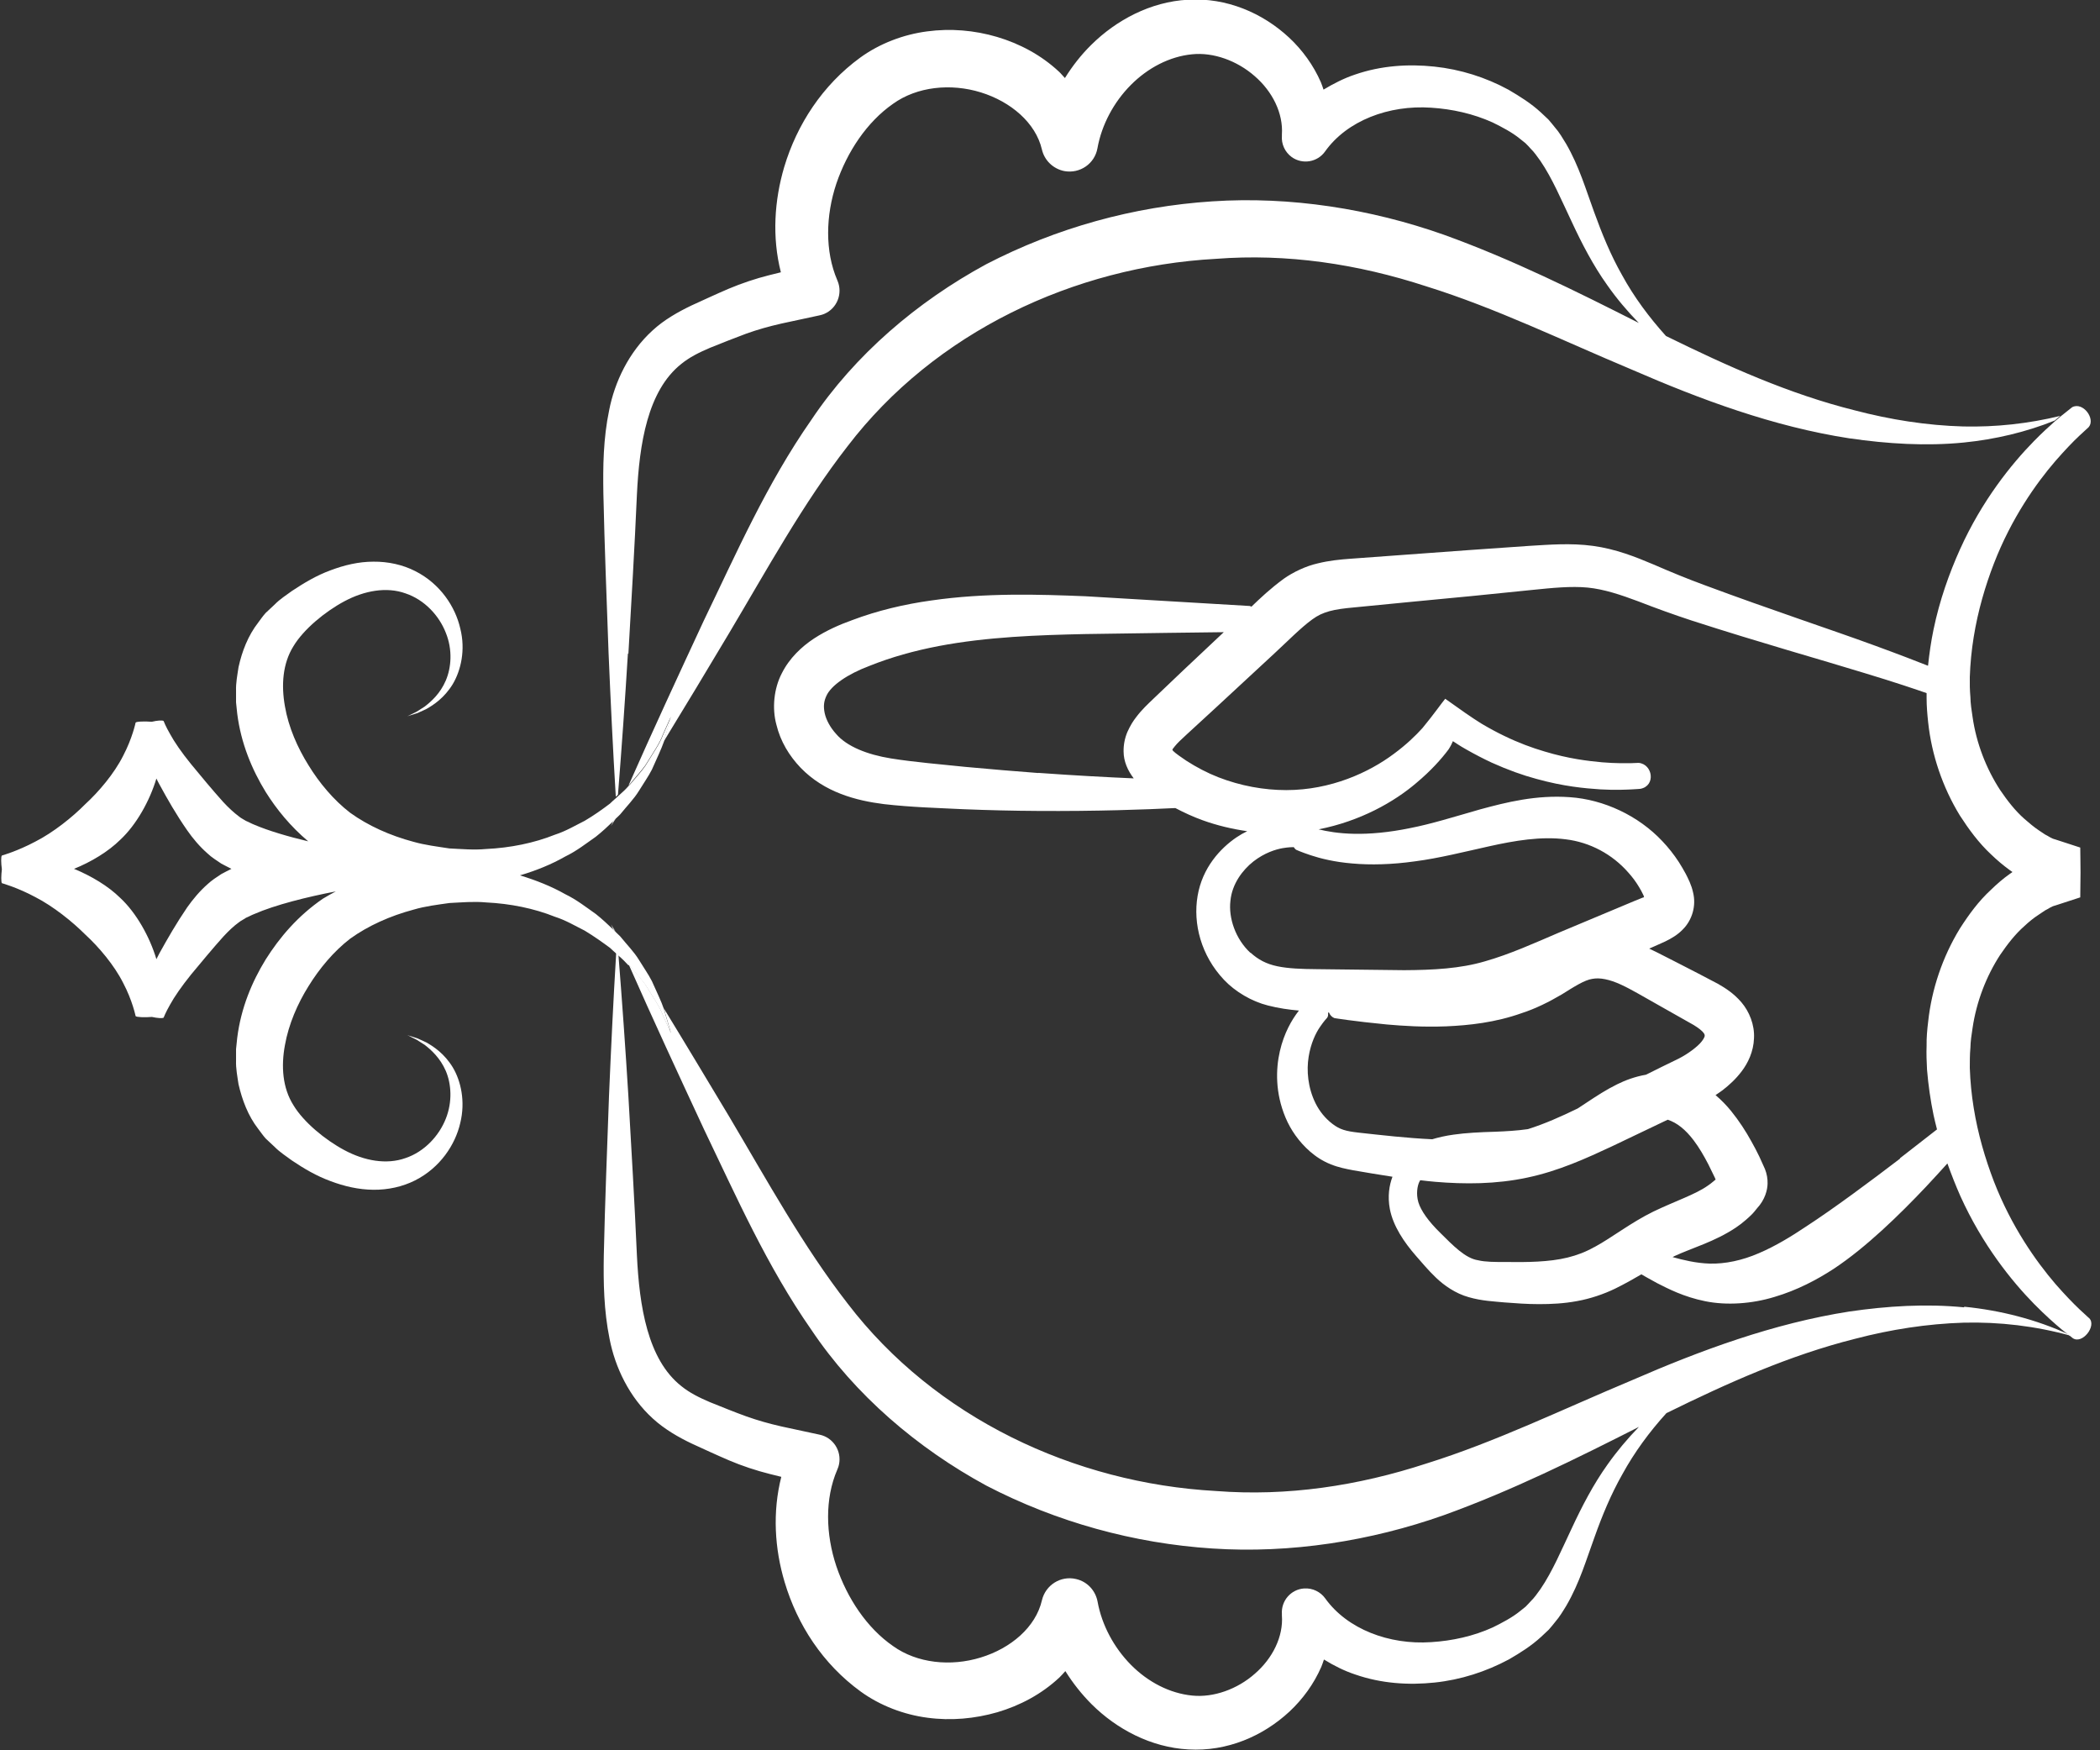<svg width="84" height="70" viewBox="0 0 84 70" fill="none" xmlns="http://www.w3.org/2000/svg">
<rect x="0" y="0" width="84" height="70" fill="#333333" stroke="none"/>
<path d="M24.626 32.739C24.591 32.774 24.557 32.803 24.528 32.838C24.499 32.901 24.47 32.971 24.441 33.035C24.505 32.936 24.562 32.838 24.626 32.739V32.739Z" fill="white"/>
<path d="M25.135 26.157C25.256 24.038 25.384 21.907 25.476 19.794C25.574 17.745 25.904 15.626 27.251 14.555C27.587 14.283 27.962 14.097 28.396 13.912C28.887 13.715 29.379 13.518 29.847 13.345C30.316 13.177 30.755 13.055 31.258 12.94L32.79 12.61C32.854 12.598 32.917 12.575 32.975 12.552C33.484 12.332 33.715 11.741 33.502 11.232L33.49 11.203C32.993 10.045 33.027 8.621 33.455 7.341C33.889 6.067 34.675 4.881 35.722 4.151C36.682 3.462 38.029 3.323 39.231 3.694C40.428 4.064 41.429 4.91 41.677 5.981C41.776 6.409 42.123 6.756 42.579 6.843C43.198 6.953 43.788 6.548 43.898 5.929C44.065 4.996 44.551 4.082 45.233 3.399C45.916 2.71 46.789 2.258 47.685 2.171C48.535 2.084 49.483 2.426 50.188 3.045C50.9 3.659 51.333 4.533 51.276 5.379V5.436C51.252 5.755 51.391 6.079 51.669 6.282C52.097 6.588 52.698 6.49 53.004 6.056C53.883 4.823 55.554 4.192 57.243 4.307C58.081 4.36 58.925 4.545 59.706 4.898C60.082 5.083 60.481 5.292 60.787 5.541L61.018 5.726C61.093 5.795 61.157 5.871 61.227 5.946C61.371 6.085 61.487 6.259 61.614 6.432C62.094 7.133 62.458 8.007 62.869 8.87C63.273 9.738 63.724 10.612 64.291 11.405C64.673 11.95 65.095 12.447 65.552 12.916C63.048 11.649 60.492 10.375 57.746 9.385C54.826 8.354 51.617 7.845 48.489 8.053C45.349 8.256 42.255 9.113 39.451 10.566C36.687 12.065 34.195 14.19 32.455 16.79C30.668 19.348 29.454 22.127 28.153 24.819C27.136 27.008 26.118 29.202 25.141 31.414C25.158 31.396 25.181 31.379 25.198 31.356C25.412 31.089 25.638 30.852 25.811 30.609C26.118 30.111 26.395 29.712 26.505 29.399C26.638 29.098 26.713 28.93 26.713 28.93C26.887 28.565 26.852 28.571 26.754 28.942C26.754 28.942 26.702 29.115 26.609 29.434C26.598 29.503 26.569 29.578 26.546 29.659C27.425 28.224 28.292 26.782 29.153 25.34C30.691 22.758 32.125 20.13 33.901 17.849C37.393 13.281 42.961 10.664 48.633 10.352C51.478 10.132 54.305 10.554 57.052 11.452C59.822 12.314 62.493 13.617 65.268 14.78C68.026 15.979 70.935 17.062 73.97 17.53C75.491 17.75 77.035 17.849 78.555 17.698C79.81 17.571 81.042 17.282 82.192 16.818C82.273 16.749 82.343 16.685 82.412 16.633C81.128 16.946 79.827 17.085 78.532 17.056C77.064 17.015 75.612 16.784 74.196 16.413C71.571 15.759 69.102 14.647 66.638 13.437C65.962 12.685 65.361 11.88 64.881 11C64.424 10.195 64.077 9.344 63.759 8.464C63.435 7.584 63.169 6.658 62.643 5.749C62.504 5.523 62.377 5.297 62.192 5.089C62.105 4.985 62.024 4.875 61.932 4.776L61.631 4.493C61.227 4.122 60.793 3.856 60.342 3.59C59.428 3.092 58.416 2.773 57.37 2.663C56.329 2.553 55.242 2.623 54.201 2.982C53.768 3.126 53.346 3.341 52.941 3.584C52.906 3.485 52.877 3.387 52.837 3.294C52.536 2.605 52.097 2.003 51.565 1.505C50.507 0.521 49.067 -0.104 47.517 -0.011C46.02 0.07 44.649 0.805 43.649 1.795C43.244 2.194 42.897 2.64 42.597 3.121C42.516 3.04 42.446 2.947 42.365 2.872C41.648 2.2 40.781 1.743 39.879 1.476C38.977 1.21 38.023 1.129 37.081 1.256C36.144 1.378 35.19 1.737 34.409 2.304C32.9 3.404 31.877 4.979 31.368 6.681C30.975 8.013 30.876 9.483 31.235 10.89L30.767 11.006C30.235 11.139 29.662 11.33 29.142 11.55C28.627 11.77 28.147 11.996 27.662 12.216C27.13 12.471 26.563 12.789 26.101 13.217C25.152 14.08 24.586 15.278 24.366 16.407C24.129 17.548 24.117 18.66 24.135 19.742C24.181 21.873 24.268 23.991 24.343 26.116C24.424 28.033 24.516 29.949 24.632 31.865C24.661 31.836 24.69 31.813 24.719 31.784C24.869 29.897 25.002 28.009 25.117 26.122L25.135 26.157Z" fill="white"/>
<path d="M78.561 52.285C77.035 52.134 75.491 52.232 73.976 52.452C70.94 52.927 68.026 54.004 65.274 55.202C62.493 56.366 59.821 57.669 57.057 58.531C54.311 59.429 51.484 59.851 48.639 59.631C42.967 59.319 37.398 56.702 33.906 52.134C32.131 49.853 30.691 47.225 29.159 44.642C28.292 43.201 27.43 41.759 26.551 40.324C26.58 40.405 26.603 40.48 26.615 40.549C26.707 40.868 26.759 41.041 26.759 41.041C26.864 41.429 26.887 41.406 26.719 41.053C26.719 41.053 26.644 40.891 26.511 40.584C26.401 40.272 26.123 39.878 25.817 39.374C25.649 39.131 25.424 38.894 25.204 38.627C25.187 38.61 25.164 38.593 25.146 38.569C26.123 40.781 27.141 42.975 28.159 45.164C29.454 47.856 30.674 50.635 32.461 53.194C34.201 55.787 36.693 57.918 39.457 59.417C42.255 60.87 45.355 61.727 48.494 61.93C51.628 62.138 54.837 61.629 57.751 60.598C60.498 59.608 63.053 58.334 65.557 57.067C65.1 57.536 64.678 58.039 64.297 58.578C63.73 59.371 63.279 60.245 62.874 61.113C62.464 61.976 62.099 62.85 61.62 63.551C61.498 63.719 61.377 63.898 61.232 64.037C61.163 64.107 61.099 64.188 61.024 64.257L60.793 64.442C60.486 64.691 60.087 64.9 59.712 65.085C58.937 65.438 58.087 65.623 57.248 65.675C55.566 65.791 53.889 65.154 53.01 63.927C52.825 63.667 52.507 63.505 52.166 63.528C51.64 63.562 51.241 64.02 51.276 64.547V64.605C51.339 65.45 50.905 66.324 50.194 66.938C49.495 67.557 48.541 67.899 47.691 67.812C46.794 67.725 45.921 67.273 45.239 66.584C44.557 65.895 44.071 64.987 43.903 64.055C43.822 63.62 43.499 63.255 43.042 63.151C42.429 63.007 41.822 63.389 41.677 64.002C41.429 65.079 40.428 65.924 39.231 66.289C38.029 66.66 36.681 66.521 35.722 65.832C34.675 65.108 33.889 63.921 33.455 62.642C33.027 61.362 32.987 59.944 33.49 58.78L33.501 58.751C33.525 58.693 33.548 58.636 33.559 58.572C33.675 58.028 33.328 57.495 32.79 57.379L31.258 57.049C30.755 56.934 30.321 56.812 29.847 56.644C29.379 56.476 28.887 56.273 28.396 56.077C27.962 55.891 27.586 55.706 27.251 55.434C25.904 54.369 25.574 52.244 25.476 50.195C25.383 48.081 25.256 45.951 25.135 43.832C25.019 41.945 24.886 40.057 24.736 38.17C24.707 38.147 24.678 38.118 24.649 38.089C24.533 40.005 24.441 41.922 24.36 43.838C24.285 45.962 24.198 48.081 24.152 50.212C24.134 51.295 24.152 52.406 24.383 53.547C24.603 54.676 25.164 55.874 26.118 56.737C26.586 57.165 27.153 57.489 27.679 57.738C28.159 57.958 28.645 58.184 29.159 58.404C29.674 58.624 30.252 58.815 30.784 58.948L31.252 59.064C30.894 60.471 30.986 61.941 31.385 63.273C31.894 64.981 32.912 66.55 34.426 67.65C35.207 68.217 36.161 68.576 37.098 68.698C38.04 68.825 38.994 68.738 39.896 68.478C40.798 68.211 41.66 67.76 42.383 67.082C42.464 67.007 42.539 66.914 42.614 66.833C42.915 67.314 43.267 67.76 43.666 68.159C44.667 69.155 46.037 69.884 47.535 69.966C49.084 70.058 50.524 69.433 51.582 68.449C52.114 67.951 52.553 67.349 52.854 66.66C52.894 66.567 52.923 66.469 52.958 66.37C53.363 66.619 53.779 66.828 54.218 66.972C55.254 67.331 56.341 67.401 57.387 67.291C58.434 67.181 59.44 66.856 60.359 66.364C60.816 66.098 61.244 65.832 61.648 65.461L61.949 65.178C62.042 65.079 62.123 64.969 62.209 64.865C62.389 64.657 62.522 64.431 62.66 64.205C63.187 63.296 63.453 62.37 63.776 61.49C64.088 60.61 64.441 59.759 64.898 58.954C65.378 58.08 65.974 57.269 66.656 56.517C69.113 55.307 71.582 54.201 74.213 53.541C75.629 53.17 77.081 52.944 78.549 52.898C79.978 52.864 81.417 53.031 82.822 53.419C82.805 53.408 82.788 53.39 82.759 53.373C81.452 52.771 80.024 52.406 78.573 52.261L78.561 52.285Z" fill="white"/>
<path d="M24.528 37.168C24.562 37.203 24.597 37.232 24.626 37.267C24.562 37.168 24.505 37.07 24.441 36.971C24.47 37.035 24.499 37.104 24.528 37.168Z" fill="white"/>
<path d="M25.146 38.587C25.146 38.587 25.187 38.621 25.204 38.645C25.418 38.911 25.644 39.148 25.817 39.391C26.123 39.889 26.401 40.289 26.511 40.601C26.644 40.902 26.719 41.07 26.719 41.07C26.887 41.418 26.858 41.447 26.76 41.059C26.76 41.059 26.707 40.885 26.615 40.567C26.604 40.497 26.575 40.422 26.551 40.341C26.453 40.046 26.274 39.687 26.077 39.241C25.939 38.969 25.742 38.691 25.551 38.378C25.36 38.066 25.077 37.782 24.811 37.452C24.753 37.394 24.69 37.336 24.632 37.278C24.597 37.243 24.562 37.215 24.534 37.18C24.314 36.971 24.088 36.757 23.834 36.555C23.452 36.288 23.065 35.981 22.608 35.761C22.059 35.449 21.446 35.206 20.798 35.009C21.446 34.818 22.059 34.569 22.608 34.256C23.065 34.036 23.452 33.729 23.834 33.463C24.088 33.26 24.314 33.052 24.534 32.838C24.568 32.803 24.603 32.774 24.632 32.739C24.69 32.681 24.759 32.623 24.811 32.566C25.077 32.236 25.355 31.958 25.551 31.639C25.742 31.327 25.939 31.049 26.077 30.777C26.274 30.331 26.447 29.972 26.551 29.677C26.58 29.596 26.604 29.52 26.615 29.451C26.707 29.133 26.76 28.959 26.76 28.959C26.858 28.582 26.893 28.582 26.719 28.947C26.719 28.947 26.644 29.109 26.511 29.416C26.401 29.729 26.123 30.122 25.817 30.626C25.649 30.869 25.424 31.107 25.204 31.373C25.187 31.39 25.164 31.408 25.146 31.431C25.025 31.57 24.886 31.697 24.736 31.83C24.707 31.854 24.678 31.883 24.649 31.911C24.562 31.987 24.481 32.056 24.401 32.137C24.088 32.375 23.753 32.612 23.389 32.826C23.007 33.017 22.631 33.243 22.198 33.382C21.359 33.718 20.411 33.909 19.439 33.955C18.954 34.001 18.462 33.955 17.977 33.932C17.491 33.857 17.005 33.799 16.537 33.666C15.6 33.417 14.727 33.023 14.01 32.508C13.345 31.998 12.767 31.303 12.339 30.603C11.905 29.908 11.541 29.092 11.397 28.247C11.246 27.401 11.304 26.539 11.738 25.844C12.137 25.178 12.992 24.466 13.773 24.049C14.571 23.621 15.461 23.459 16.219 23.731C16.982 23.986 17.566 24.622 17.832 25.306C18.11 25.989 18.052 26.701 17.832 27.216C17.607 27.743 17.242 28.061 16.988 28.258C16.849 28.345 16.745 28.415 16.67 28.461C16.595 28.502 16.554 28.519 16.554 28.519C16.207 28.698 16.19 28.669 16.572 28.559C16.572 28.559 16.612 28.542 16.699 28.519C16.78 28.484 16.895 28.426 17.052 28.357C17.341 28.195 17.774 27.911 18.11 27.361C18.433 26.817 18.63 26 18.41 25.132C18.214 24.275 17.618 23.349 16.606 22.839C16.109 22.585 15.525 22.457 14.935 22.463C14.345 22.463 13.767 22.602 13.218 22.81C12.663 23.013 12.16 23.314 11.68 23.633C11.449 23.806 11.212 23.945 10.98 24.183L10.628 24.512C10.518 24.634 10.425 24.767 10.327 24.9C9.922 25.422 9.679 26.052 9.541 26.684C9.494 26.996 9.431 27.32 9.442 27.627C9.442 27.784 9.442 27.94 9.442 28.09L9.489 28.542C9.639 29.735 10.084 30.788 10.628 31.674C11.067 32.375 11.622 33.052 12.328 33.648C11.524 33.457 10.738 33.226 10.171 32.983C10.049 32.936 9.957 32.878 9.841 32.832C9.755 32.774 9.662 32.739 9.558 32.653C9.356 32.502 9.142 32.305 8.928 32.074C8.506 31.605 8.02 31.02 7.644 30.562C7.262 30.093 6.973 29.671 6.8 29.352C6.621 29.04 6.545 28.837 6.545 28.837C6.499 28.797 6.291 28.814 6.071 28.866C5.782 28.843 5.441 28.855 5.424 28.901C5.424 28.901 5.297 29.52 4.926 30.227C4.568 30.939 3.949 31.668 3.412 32.16C2.903 32.676 2.14 33.289 1.411 33.66C0.694 34.042 0.075 34.216 0.075 34.216C0.035 34.256 0.041 34.517 0.075 34.766C0.046 35.009 0.041 35.264 0.075 35.321C0.075 35.321 0.7 35.495 1.411 35.877C2.134 36.248 2.897 36.861 3.412 37.377C3.949 37.869 4.568 38.598 4.926 39.31C5.297 40.011 5.424 40.636 5.424 40.636C5.447 40.682 5.788 40.694 6.077 40.671C6.285 40.717 6.488 40.734 6.545 40.7C6.545 40.7 6.621 40.497 6.8 40.184C6.973 39.866 7.262 39.449 7.644 38.974C8.02 38.523 8.506 37.932 8.928 37.464C9.142 37.232 9.35 37.035 9.558 36.885C9.662 36.803 9.755 36.769 9.841 36.705C9.957 36.659 10.049 36.601 10.171 36.555C11.003 36.19 12.304 35.866 13.432 35.651C13.258 35.744 13.085 35.837 12.917 35.941C11.911 36.63 11.183 37.492 10.628 38.372C10.084 39.258 9.639 40.306 9.489 41.505L9.442 41.956C9.442 42.112 9.442 42.269 9.442 42.419C9.431 42.726 9.494 43.05 9.541 43.363C9.685 43.988 9.922 44.625 10.327 45.146C10.425 45.273 10.518 45.412 10.628 45.534L10.98 45.864C11.217 46.101 11.449 46.24 11.68 46.414C12.16 46.738 12.663 47.033 13.218 47.236C13.767 47.444 14.345 47.578 14.935 47.583C15.519 47.589 16.103 47.462 16.606 47.207C17.612 46.698 18.214 45.771 18.41 44.914C18.624 44.046 18.433 43.224 18.11 42.686C17.774 42.136 17.341 41.852 17.052 41.69C16.901 41.62 16.78 41.568 16.699 41.528C16.618 41.499 16.572 41.487 16.572 41.487C16.196 41.377 16.201 41.342 16.554 41.528C16.554 41.528 16.595 41.545 16.67 41.586C16.739 41.632 16.849 41.701 16.988 41.788C17.242 41.985 17.607 42.309 17.832 42.83C18.052 43.346 18.104 44.058 17.832 44.741C17.566 45.418 16.982 46.061 16.219 46.316C15.456 46.588 14.571 46.425 13.773 45.997C12.992 45.58 12.137 44.868 11.738 44.202C11.298 43.508 11.241 42.639 11.397 41.8C11.547 40.955 11.905 40.138 12.339 39.444C12.767 38.749 13.339 38.054 14.01 37.539C14.727 37.023 15.606 36.63 16.537 36.381C17.005 36.242 17.491 36.184 17.977 36.115C18.462 36.091 18.954 36.045 19.439 36.091C20.411 36.138 21.359 36.329 22.198 36.665C22.631 36.803 23.007 37.029 23.389 37.22C23.753 37.44 24.088 37.678 24.401 37.909C24.481 37.99 24.568 38.06 24.649 38.135C24.678 38.164 24.707 38.187 24.736 38.216C24.886 38.343 25.019 38.477 25.146 38.616V38.587ZM8.853 34.957C8.667 35.078 8.465 35.211 8.309 35.356C7.985 35.64 7.713 35.97 7.488 36.288C7.043 36.942 6.713 37.521 6.378 38.123C6.337 38.205 6.297 38.28 6.256 38.361C5.99 37.469 5.453 36.508 4.811 35.912C4.331 35.437 3.649 35.032 2.961 34.748C3.649 34.47 4.331 34.059 4.811 33.585C5.453 32.988 5.99 32.027 6.256 31.136C6.297 31.217 6.332 31.292 6.378 31.373C6.707 31.975 7.037 32.56 7.488 33.208C7.713 33.532 7.985 33.857 8.309 34.14C8.459 34.285 8.667 34.413 8.853 34.54C8.991 34.609 9.124 34.685 9.257 34.748C9.124 34.812 8.986 34.887 8.853 34.957V34.957Z" fill="white"/>
<path d="M83.545 52.701C83.545 52.701 83.412 52.58 83.175 52.36C82.938 52.134 82.603 51.792 82.215 51.347C81.441 50.443 80.458 49.06 79.758 47.254C79.411 46.35 79.116 45.355 78.948 44.307C78.862 43.78 78.81 43.247 78.792 42.709C78.792 42.442 78.792 42.176 78.816 41.91C78.821 41.644 78.862 41.377 78.902 41.117C79.058 40.063 79.446 39.05 80.007 38.187C80.296 37.765 80.608 37.359 80.978 37.035C81.157 36.867 81.348 36.711 81.545 36.584L81.805 36.41C81.944 36.346 82.03 36.259 82.215 36.213C82.551 36.103 82.88 35.999 83.21 35.889C83.21 35.686 83.216 35.287 83.221 34.893C83.221 34.505 83.21 34.1 83.21 33.897C82.88 33.793 82.551 33.683 82.215 33.573C82.03 33.527 81.944 33.44 81.805 33.376L81.545 33.203C81.348 33.069 81.163 32.913 80.978 32.751C80.608 32.427 80.296 32.022 80.007 31.599C79.446 30.736 79.052 29.723 78.902 28.669C78.862 28.409 78.821 28.142 78.816 27.876C78.792 27.61 78.787 27.344 78.792 27.077C78.81 26.545 78.862 26.006 78.948 25.479C79.116 24.431 79.411 23.43 79.758 22.533C80.458 20.726 81.441 19.337 82.215 18.439C82.609 17.988 82.938 17.646 83.175 17.426C83.418 17.206 83.545 17.085 83.545 17.085C83.834 16.755 83.32 16.054 82.886 16.286C82.886 16.286 82.736 16.402 82.464 16.622C82.452 16.633 82.435 16.645 82.424 16.656C82.354 16.714 82.285 16.772 82.204 16.842C81.967 17.05 81.678 17.316 81.354 17.646C80.452 18.567 79.284 20.014 78.405 21.959C77.966 22.932 77.584 24.009 77.341 25.178C77.243 25.647 77.173 26.134 77.121 26.626C76.653 26.441 75.919 26.157 74.965 25.809C73.259 25.184 70.842 24.391 68.165 23.395C67.488 23.146 66.841 22.88 66.135 22.573C65.424 22.272 64.626 21.954 63.718 21.832C62.816 21.71 61.955 21.786 61.163 21.832C60.365 21.89 59.561 21.942 58.758 22C57.15 22.116 55.554 22.232 54.005 22.347C53.611 22.376 53.172 22.417 52.704 22.533C52.241 22.637 51.727 22.88 51.351 23.146C50.807 23.546 50.425 23.91 50.056 24.264C50.032 24.252 50.009 24.235 49.98 24.235C49.98 24.235 47.159 24.067 43.429 23.847C41.562 23.771 39.416 23.702 37.254 24.015C36.173 24.165 35.097 24.42 34.085 24.802C33.582 24.982 33.056 25.213 32.559 25.537C32.068 25.861 31.576 26.319 31.27 26.933C30.957 27.535 30.876 28.322 31.056 28.982C31.218 29.654 31.57 30.227 32.021 30.701C32.981 31.697 34.259 32.022 35.363 32.16C36.485 32.288 37.491 32.311 38.526 32.363C39.55 32.404 40.544 32.427 41.481 32.432C43.857 32.45 45.858 32.375 47.014 32.317C47.367 32.502 47.731 32.67 48.101 32.803C48.691 33.017 49.292 33.156 49.888 33.243C49.743 33.312 49.599 33.394 49.454 33.492C48.818 33.926 48.095 34.696 47.904 35.831C47.714 36.937 48.043 38.216 48.957 39.183C49.402 39.658 50.067 40.051 50.72 40.214C51.148 40.324 51.559 40.381 51.958 40.416C51.952 40.428 51.946 40.434 51.935 40.445C51.68 40.775 51.362 41.308 51.194 42.043C51.027 42.772 51.01 43.716 51.42 44.694C51.622 45.181 51.958 45.667 52.403 46.055C52.629 46.252 52.906 46.437 53.23 46.565C53.542 46.692 53.849 46.75 54.12 46.802C54.629 46.889 55.155 46.981 55.699 47.062C55.572 47.398 55.496 47.838 55.595 48.359C55.728 49.037 56.161 49.679 56.641 50.229C56.884 50.501 57.11 50.785 57.439 51.098C57.751 51.399 58.22 51.734 58.752 51.879C59.272 52.03 59.752 52.047 60.174 52.088C60.614 52.122 61.076 52.157 61.562 52.157C62.047 52.157 62.556 52.134 63.083 52.035C63.603 51.943 64.152 51.758 64.615 51.532C64.99 51.347 65.332 51.156 65.656 50.965C65.742 51.017 65.956 51.138 66.286 51.318C66.719 51.538 67.35 51.868 68.211 52.041C69.067 52.215 70.079 52.145 70.981 51.868C71.888 51.601 72.692 51.173 73.34 50.75C74.641 49.893 75.994 48.568 77.029 47.474C77.353 47.126 77.647 46.808 77.896 46.53C78.058 46.981 78.231 47.421 78.416 47.838C79.295 49.783 80.463 51.231 81.365 52.151C81.816 52.609 82.204 52.95 82.475 53.176C82.603 53.275 82.695 53.35 82.77 53.408C82.793 53.425 82.817 53.442 82.834 53.454C82.874 53.489 82.903 53.512 82.903 53.512C83.285 53.79 83.886 53.02 83.562 52.713L83.545 52.701ZM41.533 30.916C40.608 30.846 39.63 30.765 38.63 30.672C37.641 30.568 36.566 30.482 35.629 30.331C34.698 30.18 33.871 29.856 33.444 29.352C33.212 29.098 33.045 28.791 32.987 28.519C32.929 28.241 32.958 28.038 33.056 27.83C33.241 27.413 33.912 26.956 34.779 26.631C35.641 26.284 36.578 26.024 37.549 25.838C39.492 25.468 41.55 25.398 43.4 25.358C45.8 25.323 47.818 25.294 48.951 25.283C48.413 25.792 47.864 26.307 47.303 26.834C46.91 27.21 46.511 27.587 46.112 27.969C45.927 28.148 45.678 28.374 45.447 28.681C45.389 28.756 45.331 28.837 45.274 28.93C45.216 29.023 45.147 29.162 45.094 29.277C44.99 29.526 44.938 29.793 44.944 30.059C44.944 30.447 45.112 30.823 45.349 31.13C44.285 31.084 42.978 31.014 41.527 30.91L41.533 30.916ZM50.015 38.106C49.414 37.55 49.136 36.705 49.217 36.028C49.281 35.345 49.709 34.789 50.136 34.453C50.576 34.111 51.015 33.972 51.31 33.92C51.547 33.88 51.698 33.88 51.75 33.88C51.773 33.915 51.802 33.955 51.842 33.984C51.842 33.984 52.044 34.077 52.426 34.204C52.808 34.331 53.38 34.476 54.097 34.534C54.814 34.598 55.67 34.58 56.607 34.447C57.543 34.326 58.555 34.071 59.573 33.845C60.59 33.619 61.643 33.44 62.626 33.567C63.597 33.683 64.493 34.163 65.135 34.899C65.297 35.078 65.442 35.275 65.563 35.478C65.627 35.576 65.679 35.686 65.731 35.79C65.765 35.866 65.754 35.848 65.76 35.854V35.866C65.76 35.866 65.748 35.889 65.736 35.895C65.736 35.895 65.725 35.895 65.719 35.895L65.378 36.033C64.32 36.479 63.296 36.908 62.337 37.307C61.377 37.718 60.394 38.164 59.394 38.448C58.411 38.737 57.341 38.795 56.161 38.801C54.982 38.789 53.802 38.772 52.652 38.76C52.068 38.755 51.536 38.737 51.096 38.645C50.651 38.552 50.327 38.378 50.021 38.1L50.015 38.106ZM53.299 44.949C53.004 44.724 52.779 44.44 52.623 44.127C52.31 43.496 52.258 42.807 52.345 42.269C52.432 41.724 52.629 41.319 52.796 41.076C52.964 40.827 53.08 40.711 53.08 40.711C53.126 40.659 53.132 40.584 53.12 40.497C53.132 40.497 53.149 40.497 53.16 40.497C53.201 40.596 53.276 40.677 53.374 40.717C53.374 40.717 54.149 40.845 55.468 40.972C56.127 41.03 56.93 41.082 57.85 41.047C58.763 41.007 59.81 40.897 60.88 40.515C61.417 40.341 61.955 40.075 62.475 39.768C62.967 39.461 63.377 39.195 63.695 39.148C64.002 39.09 64.383 39.171 64.829 39.374C65.262 39.571 65.765 39.878 66.274 40.161C66.766 40.439 67.257 40.717 67.749 40.995C67.951 41.117 68.096 41.238 68.147 41.313C68.194 41.377 68.188 41.406 68.188 41.429C68.188 41.447 68.171 41.516 68.078 41.638C67.991 41.754 67.847 41.881 67.685 42.002C67.523 42.124 67.338 42.24 67.147 42.338C66.922 42.448 66.702 42.558 66.482 42.662C66.274 42.767 66.054 42.877 65.841 42.981C65.407 43.056 65.014 43.201 64.678 43.369C64.233 43.589 63.857 43.838 63.516 44.063C63.377 44.156 63.239 44.249 63.111 44.33C62.446 44.654 61.782 44.949 61.117 45.158C60.683 45.221 60.232 45.245 59.81 45.262C59.203 45.279 58.63 45.308 58.145 45.378C57.809 45.424 57.52 45.493 57.289 45.563C56.283 45.517 55.282 45.401 54.334 45.297C53.831 45.239 53.594 45.175 53.299 44.949V44.949ZM63.77 49.876C63.418 50.073 63.083 50.2 62.707 50.293C62.331 50.386 61.926 50.432 61.51 50.455C61.093 50.478 60.666 50.478 60.232 50.472C59.787 50.472 59.411 50.472 59.127 50.403C58.613 50.328 58.116 49.807 57.613 49.309C57.139 48.846 56.838 48.423 56.734 48.081C56.636 47.74 56.699 47.427 56.768 47.277C56.78 47.248 56.797 47.224 56.809 47.201C57.005 47.224 57.202 47.248 57.41 47.265C58.578 47.364 59.839 47.364 61.088 47.097C62.354 46.831 63.47 46.316 64.476 45.847C65.245 45.476 65.985 45.123 66.708 44.781C67.084 44.903 67.425 45.181 67.749 45.609C67.963 45.893 68.153 46.217 68.333 46.565C68.419 46.738 68.506 46.918 68.593 47.097C68.633 47.19 68.627 47.184 68.622 47.184H68.61C68.61 47.184 68.564 47.23 68.529 47.254C68.466 47.311 68.39 47.364 68.309 47.421C67.818 47.769 67.037 48.023 66.141 48.452C65.222 48.903 64.482 49.494 63.776 49.876H63.77ZM76 46.339C74.826 47.236 73.357 48.33 72.224 49.066C71.663 49.442 71.021 49.836 70.356 50.119C69.691 50.409 69.003 50.553 68.385 50.536C67.835 50.519 67.321 50.391 66.904 50.276C66.927 50.264 66.956 50.247 66.98 50.235C67.691 49.905 68.587 49.662 69.437 49.094C69.576 49.002 69.709 48.898 69.842 48.782C69.911 48.724 69.957 48.678 70.044 48.597C70.137 48.51 70.206 48.417 70.281 48.325C70.605 47.977 70.697 47.589 70.703 47.34C70.709 47.144 70.674 46.947 70.599 46.756L70.374 46.258C70.275 46.055 70.171 45.852 70.056 45.65C69.83 45.239 69.564 44.828 69.24 44.428C69.061 44.208 68.853 43.994 68.622 43.797C68.714 43.733 68.812 43.67 68.905 43.6C69.165 43.398 69.431 43.16 69.674 42.836C69.911 42.523 70.142 42.066 70.16 41.522C70.189 40.983 69.969 40.451 69.657 40.086C69.344 39.721 69.015 39.519 68.726 39.351C68.165 39.05 67.691 38.812 67.165 38.54C66.777 38.349 66.401 38.141 65.968 37.938C66.031 37.909 66.089 37.886 66.153 37.857L66.604 37.655C66.858 37.533 67.107 37.383 67.298 37.186C67.691 36.803 67.858 36.219 67.72 35.68C67.691 35.547 67.644 35.408 67.587 35.275C67.535 35.148 67.454 34.997 67.425 34.939C67.338 34.783 67.251 34.627 67.153 34.476C66.956 34.175 66.737 33.897 66.494 33.642C65.534 32.618 64.146 31.975 62.799 31.883C61.452 31.784 60.255 32.085 59.209 32.369C58.156 32.67 57.237 32.959 56.393 33.121C55.548 33.295 54.791 33.359 54.172 33.347C53.554 33.336 53.068 33.249 52.744 33.168C54.404 32.844 55.768 32.074 56.664 31.304C57.231 30.829 57.653 30.36 57.942 29.972C58.035 29.827 58.087 29.717 58.116 29.642C58.249 29.723 58.358 29.81 58.659 29.978C59.006 30.175 59.342 30.348 59.665 30.499C60.319 30.794 60.92 31.008 61.464 31.153C62.55 31.454 63.395 31.529 64.013 31.57C64.632 31.605 65.037 31.581 65.285 31.57C65.534 31.558 65.621 31.547 65.621 31.547C66.24 31.425 66.112 30.562 65.546 30.51C65.546 30.51 65.465 30.516 65.239 30.522C65.014 30.522 64.649 30.534 64.083 30.487C63.522 30.435 62.753 30.348 61.776 30.053C61.284 29.908 60.746 29.712 60.163 29.428C59.873 29.289 59.573 29.127 59.261 28.942C58.908 28.727 58.358 28.339 57.809 27.946C57.659 28.125 57.364 28.554 56.901 29.115C56.63 29.416 56.248 29.787 55.751 30.151C54.768 30.887 53.236 31.599 51.449 31.599C50.559 31.599 49.622 31.431 48.731 31.084C48.286 30.91 47.858 30.684 47.453 30.424C47.263 30.296 47.026 30.134 46.922 30.03C46.893 29.995 46.904 29.995 46.898 29.978C46.898 29.972 46.898 29.966 46.904 29.96L46.985 29.856C47.089 29.723 47.251 29.573 47.465 29.376C47.87 29.005 48.269 28.635 48.668 28.27C49.46 27.535 50.229 26.823 50.969 26.139C51.466 25.682 52.039 25.097 52.49 24.773C52.721 24.605 52.9 24.524 53.178 24.443C53.45 24.368 53.785 24.327 54.161 24.293C55.705 24.142 57.3 23.986 58.902 23.835C59.7 23.754 60.504 23.673 61.302 23.592C62.099 23.511 62.84 23.436 63.505 23.499C64.158 23.563 64.834 23.789 65.528 24.049C66.228 24.322 66.968 24.588 67.656 24.814C70.431 25.711 72.86 26.388 74.589 26.921C75.815 27.291 76.665 27.581 77.064 27.72C77.064 27.789 77.064 27.859 77.064 27.928C77.064 28.247 77.092 28.571 77.127 28.895C77.266 30.186 77.7 31.477 78.393 32.612C78.752 33.168 79.151 33.712 79.636 34.164C79.874 34.395 80.128 34.609 80.4 34.806L80.492 34.87V34.876H80.481C80.481 34.876 80.487 34.876 80.492 34.876V34.881L80.4 34.945C80.128 35.136 79.874 35.356 79.636 35.588C79.145 36.039 78.752 36.578 78.393 37.139C77.7 38.274 77.266 39.565 77.127 40.856C77.087 41.18 77.058 41.499 77.064 41.823C77.052 42.141 77.064 42.46 77.081 42.778C77.133 43.404 77.22 44.006 77.341 44.59C77.382 44.787 77.433 44.978 77.48 45.169C77.11 45.459 76.595 45.858 76 46.321V46.339Z" fill="white"/>
</svg>
